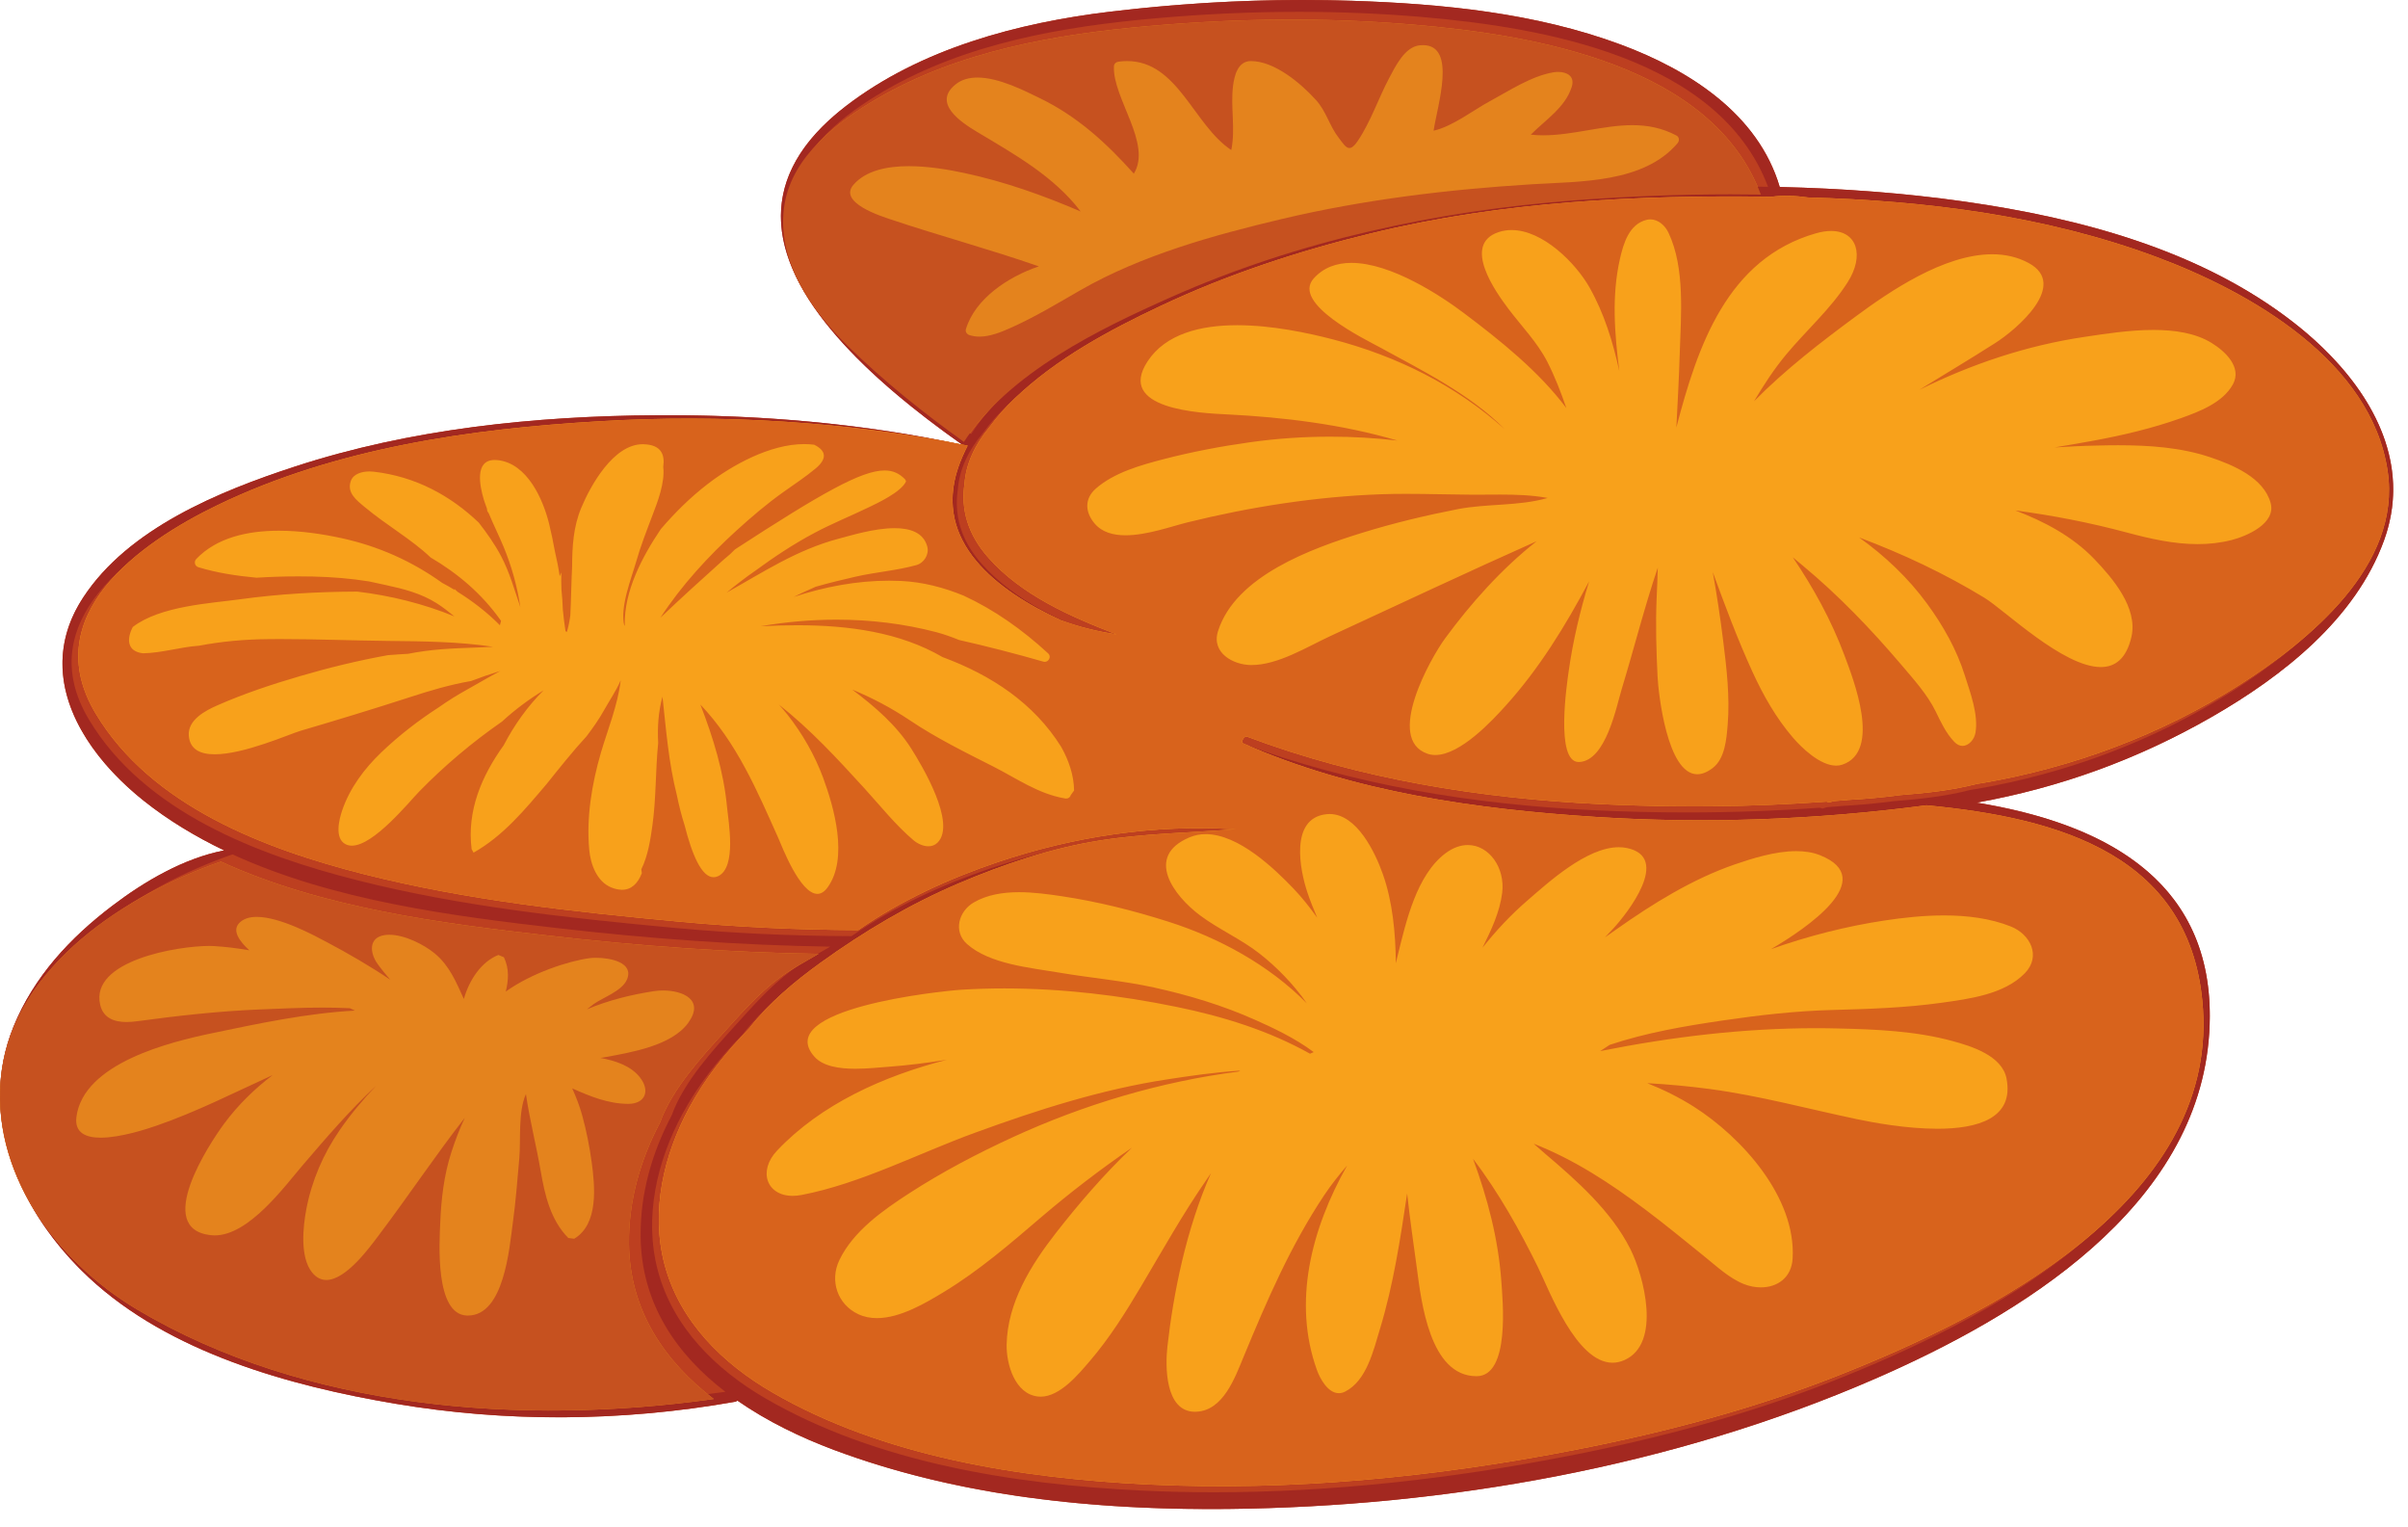 <svg width="123" height="78" viewBox="0 0 123 78" fill="none" xmlns="http://www.w3.org/2000/svg">
<path d="M117.169 16.479C112.417 12.773 106.264 11.143 100.399 10.302C97.284 9.857 94.099 9.623 90.909 9.549C89.803 5.801 86.256 3.567 82.792 2.279C78.44 0.66 73.673 0.192 69.065 0.041C64.953 -0.093 60.817 0.102 56.732 0.593C52.004 1.161 47.029 2.476 43.197 5.426C35.768 11.148 42.216 17.825 49.157 22.714C44.028 21.616 38.771 21.172 33.515 21.206C27.339 21.244 20.945 21.902 15.052 23.831C11.211 25.084 6.56 26.984 4.251 30.511C1.713 34.38 4.123 38.331 7.341 40.892C8.603 41.896 9.988 42.725 11.451 43.43C9.379 43.831 7.371 45.014 5.736 46.257C3.571 47.902 1.736 49.873 0.695 52.416C-1.22 57.096 1.072 62.012 4.537 65.242C8.653 69.079 14.787 70.775 20.199 71.687C25.94 72.656 31.851 72.599 37.575 71.581L37.672 71.531C39.187 72.584 40.904 73.412 42.608 74.049C48.987 76.431 55.941 77.131 62.708 77.061C73.885 76.945 85.475 74.896 95.763 70.419C103.125 67.216 112.297 61.7 112.848 52.735C113.323 45.013 107.495 42.056 100.968 40.989C105.212 40.226 109.22 38.771 112.976 36.612C116.58 34.542 120.32 31.624 121.78 27.585C123.388 23.137 120.567 19.13 117.169 16.479Z" fill="#BD3F20"/>
<path d="M43.322 17.686C41.409 15.814 39.601 13.232 40.077 10.417C40.493 7.949 42.781 6.22 44.801 5.039C48.992 2.597 53.918 1.75 58.686 1.329C63.188 0.93 67.737 0.878 72.241 1.262C78.413 1.79 87.448 3.321 89.944 9.936C86.765 9.885 83.585 9.993 80.464 10.229C73.393 10.763 66.298 12.294 59.802 15.181C56.205 16.779 51.549 19.02 49.236 22.567C47.157 21.078 45.158 19.485 43.322 17.686Z" fill="#E4831D"/>
<path d="M61.804 77.065C55.324 77.065 48.703 76.324 42.608 74.049C40.904 73.412 39.187 72.584 37.672 71.531L37.575 71.581C34.596 72.111 31.567 72.38 28.536 72.38C25.744 72.38 22.952 72.152 20.199 71.687C14.787 70.775 8.653 69.079 4.537 65.241C1.939 62.82 0 59.449 0 55.94C0 54.771 0.216 53.587 0.695 52.416C1.736 49.873 3.571 47.902 5.736 46.257C7.371 45.014 9.379 43.831 11.451 43.43C9.988 42.725 8.603 41.896 7.341 40.892C5.067 39.08 3.195 36.575 3.191 33.895C3.188 32.784 3.507 31.644 4.251 30.511C6.56 26.984 11.211 25.084 15.052 23.831C20.945 21.902 27.339 21.244 33.515 21.206C33.7 21.204 33.885 21.204 34.071 21.204C39.141 21.204 44.208 21.654 49.157 22.714C44.405 19.368 39.885 15.183 39.889 11.04C39.892 9.13 40.855 7.23 43.197 5.426C47.029 2.476 52.004 1.161 56.732 0.593C59.977 0.204 63.253 -0 66.524 -0C67.372 -0 68.22 0.013 69.065 0.041C73.673 0.192 78.44 0.66 82.792 2.278C86.256 3.566 89.803 5.801 90.909 9.549C94.099 9.623 97.284 9.857 100.399 10.302C106.264 11.143 112.417 12.773 117.169 16.479C119.891 18.601 122.241 21.595 122.244 24.987C122.244 25.831 122.1 26.7 121.78 27.585C120.32 31.624 116.58 34.542 112.976 36.612C109.22 38.771 105.212 40.226 100.968 40.989C107.247 42.014 112.879 44.791 112.876 51.873C112.876 52.154 112.867 52.441 112.848 52.735C112.297 61.7 103.125 67.216 95.763 70.418C85.475 74.896 73.885 76.945 62.708 77.061C62.407 77.064 62.105 77.065 61.804 77.065ZM60.923 42.602C61.532 42.602 62.143 42.621 62.755 42.659C60.445 42.84 58.127 42.869 55.836 43.232C53.347 43.626 50.943 44.436 48.629 45.421C46.129 46.485 43.771 47.888 41.569 49.476C40.213 50.453 38.949 51.518 37.937 52.82C36.728 54.047 35.66 55.4 34.849 56.904C33.553 59.309 32.889 62.166 33.597 64.867C34.36 67.778 36.565 69.948 39.115 71.423C44.783 74.704 51.803 75.804 58.255 76.118C59.504 76.178 60.753 76.208 62.003 76.208C68.095 76.208 74.185 75.513 80.16 74.344C84.745 73.447 89.239 72.257 93.591 70.54C101.252 67.514 112.833 61.681 112.185 51.836C111.672 44.004 104.879 42.077 98.061 41.435C94.244 41.939 90.387 42.2 86.532 42.2C84.733 42.2 82.933 42.142 81.141 42.026C75.06 41.635 68.771 40.759 63.155 38.273C63.028 38.214 63.181 37.923 63.323 37.923C63.333 37.923 63.345 37.925 63.356 37.93C69.119 40.101 75.26 41.083 81.395 41.376C82.98 41.452 84.571 41.49 86.163 41.49C88.428 41.49 90.695 41.412 92.955 41.248L93.089 41.292L93.328 41.221C93.568 41.202 93.809 41.187 94.049 41.165L94.012 41.164C94.924 41.114 95.82 41.037 96.713 40.916C98.041 40.812 99.368 40.672 100.649 40.34L100.912 40.3C105.548 39.506 110.012 37.844 113.996 35.32C117.589 33.042 122.336 29.197 121.617 24.364C120.784 18.756 114.629 15.23 109.808 13.433C104.14 11.323 98.027 10.555 92.003 10.393C91.64 10.34 91.275 10.309 90.911 10.309C90.651 10.309 90.389 10.325 90.132 10.357C89.433 10.348 88.735 10.342 88.037 10.342C81.865 10.342 75.728 10.757 69.692 12.226C66.012 13.123 62.389 14.308 58.96 15.924C56.303 17.176 53.62 18.618 51.48 20.665C51.005 21.12 50.571 21.614 50.195 22.131C49.476 22.988 48.999 23.969 48.923 25.014C48.737 26.275 49.056 27.572 50.152 28.802C51.845 30.706 54.315 31.793 56.693 32.708C55.733 32.561 54.791 32.332 53.873 31.995C50.535 30.46 47.325 27.973 48.597 24.2C48.731 23.807 48.9 23.432 49.085 23.065C44.401 22.135 39.605 21.687 34.829 21.687C33.305 21.687 31.783 21.733 30.268 21.823C23.657 22.212 16.813 23.193 10.787 26.096C6.779 28.028 1.544 31.745 4.547 36.755C7.371 41.464 13.173 43.666 18.239 44.951C23.513 46.287 28.945 46.873 34.352 47.377C37.4 47.663 40.448 47.796 43.495 47.809C45.685 46.287 48.211 45.148 50.624 44.336C53.956 43.214 57.421 42.602 60.923 42.602ZM11.877 43.632C7.075 45.307 1.395 48.926 0.676 54.397C0.017 59.412 3.448 64.035 7.587 66.499C13.824 70.212 21.357 71.666 28.753 71.666C31.565 71.666 34.36 71.456 37.053 71.078C34.569 69.172 32.764 66.591 32.723 63.163C32.697 60.945 33.308 58.859 34.312 56.955C34.929 55.232 36.464 53.577 37.581 52.344C38.463 51.371 39.344 50.371 40.397 49.578C41.021 49.111 41.728 48.742 42.407 48.344C37.78 48.273 33.155 47.935 28.547 47.406C23.139 46.787 17.037 46.001 11.877 43.632ZM66.341 0.604C63.908 0.604 61.473 0.718 59.053 0.932C54.285 1.353 49.359 2.2 45.168 4.642C43.148 5.823 40.86 7.552 40.444 10.02C39.968 12.836 41.776 15.418 43.689 17.289C45.525 19.088 47.524 20.681 49.603 22.171C51.916 18.623 56.572 16.383 60.169 14.784C66.665 11.897 73.76 10.367 80.831 9.832C83.445 9.635 86.101 9.526 88.763 9.526C89.279 9.526 89.795 9.53 90.311 9.539C87.815 2.924 78.78 1.393 72.608 0.865C70.525 0.688 68.435 0.604 66.341 0.604Z" fill="#A32820"/>
<path d="M6.992 66.867C2.853 64.403 -0.577 59.78 0.081 54.765C0.8 49.294 6.48 45.675 11.283 44C16.443 46.369 22.544 47.155 27.952 47.773C32.56 48.303 37.185 48.641 41.812 48.712C41.133 49.111 40.427 49.479 39.803 49.947C38.749 50.739 37.868 51.739 36.987 52.712C35.869 53.945 34.335 55.6 33.717 57.322C32.713 59.227 32.103 61.313 32.128 63.531C32.169 66.959 33.975 69.54 36.459 71.446C26.681 72.816 15.601 71.992 6.992 66.867Z" fill="#E4831D"/>
<path d="M114.339 35.01C110.355 37.534 105.891 39.196 101.255 39.99L100.992 40.03C99.711 40.362 98.384 40.502 97.056 40.606C96.163 40.727 95.267 40.804 94.355 40.854L94.392 40.856C94.152 40.877 93.911 40.892 93.671 40.911L93.432 40.982L93.298 40.938C89.45 41.217 85.578 41.25 81.738 41.066C75.603 40.773 69.462 39.792 63.699 37.62C63.551 37.565 63.36 37.901 63.498 37.963C69.114 40.449 75.403 41.325 81.484 41.717C87.116 42.081 92.804 41.865 98.404 41.125C105.222 41.768 112.015 43.694 112.528 51.526C113.176 61.371 101.595 67.204 93.934 70.23C89.582 71.947 85.088 73.137 80.503 74.034C73.303 75.444 65.935 76.162 58.598 75.809C52.146 75.494 45.126 74.394 39.458 71.113C36.908 69.638 34.703 67.469 33.94 64.557C33.232 61.857 33.896 58.999 35.192 56.594C36.003 55.09 37.071 53.737 38.28 52.51C39.292 51.208 40.556 50.144 41.912 49.166C44.114 47.578 46.472 46.175 48.972 45.111C51.286 44.126 53.69 43.316 56.179 42.922C58.47 42.559 60.788 42.53 63.098 42.349C58.975 42.094 54.879 42.709 50.967 44.026C48.554 44.838 46.028 45.977 43.838 47.499C40.791 47.486 37.743 47.353 34.695 47.068C29.288 46.563 23.856 45.977 18.582 44.641C13.516 43.357 7.714 41.154 4.89 36.445C1.887 31.435 7.122 27.718 11.13 25.786C17.156 22.883 24 21.902 30.611 21.513C36.876 21.142 43.25 21.527 49.428 22.756C49.243 23.122 49.074 23.497 48.94 23.89C47.668 27.663 50.878 30.15 54.216 31.685C55.134 32.022 56.076 32.251 57.036 32.398C54.658 31.483 52.188 30.396 50.495 28.492C49.399 27.262 49.08 25.965 49.266 24.704C49.342 23.659 49.819 22.678 50.538 21.821C50.914 21.305 51.348 20.81 51.823 20.356C53.963 18.308 56.646 16.866 59.303 15.614C62.732 13.998 66.355 12.813 70.035 11.916C76.754 10.281 83.598 9.953 90.475 10.047C91.095 9.97 91.726 9.992 92.346 10.083C98.37 10.245 104.483 11.013 110.151 13.123C114.972 14.92 121.127 18.446 121.96 24.054C122.679 28.887 117.932 32.733 114.339 35.01Z" fill="#F8A11B"/>
<path d="M49.236 22.567C47.157 21.077 45.158 19.484 43.322 17.686C41.409 15.814 39.601 13.232 40.077 10.416C40.493 7.948 42.781 6.219 44.801 5.039C48.992 2.596 53.918 1.75 58.686 1.328C61.106 1.114 63.541 1 65.974 1C68.068 1 70.158 1.084 72.241 1.262C78.413 1.789 87.448 3.32 89.944 9.935C89.428 9.927 88.912 9.923 88.396 9.923C85.734 9.923 83.078 10.031 80.464 10.228C73.393 10.763 66.298 12.293 59.802 15.181C56.205 16.779 51.549 19.019 49.236 22.567ZM46.425 8.486C45.31 8.486 44.228 8.708 43.596 9.434C42.801 10.344 45.013 11.043 45.496 11.205C48.008 12.046 50.56 12.731 53.065 13.603C51.496 14.131 49.81 15.253 49.34 16.804C49.298 16.94 49.388 17.071 49.514 17.111C49.682 17.167 49.856 17.191 50.03 17.191C50.577 17.191 51.14 16.959 51.617 16.747C52.857 16.196 54.017 15.492 55.192 14.817C58.32 13.023 62.024 12 65.51 11.176C69.685 10.189 73.96 9.676 78.236 9.411C80.688 9.259 83.946 9.36 85.688 7.316C85.788 7.198 85.788 7.005 85.638 6.924C84.893 6.526 84.14 6.392 83.38 6.392C82.63 6.392 81.873 6.522 81.113 6.651C80.353 6.78 79.589 6.91 78.825 6.91C78.614 6.91 78.402 6.9 78.192 6.877C78.946 6.117 79.94 5.499 80.28 4.451C80.466 3.881 80.025 3.672 79.586 3.672C79.506 3.672 79.428 3.679 79.352 3.691C78.216 3.884 77.085 4.638 76.09 5.175C75.281 5.61 74.196 6.458 73.228 6.674C73.405 5.439 74.44 2.305 72.682 2.305C72.63 2.305 72.576 2.308 72.518 2.314C71.754 2.388 71.272 3.4 70.964 3.976C70.401 5.035 70.025 6.199 69.353 7.199C69.18 7.458 69.045 7.558 68.926 7.558C68.738 7.558 68.59 7.305 68.388 7.047C67.905 6.429 67.748 5.684 67.213 5.099C66.446 4.256 65.109 3.119 63.893 3.119C63.892 3.119 63.889 3.119 63.888 3.119C63.229 3.122 63.053 3.859 62.986 4.367C62.845 5.462 63.118 6.58 62.893 7.662C60.972 6.395 60.168 3.119 57.573 3.119C57.437 3.119 57.296 3.128 57.149 3.147C57.01 3.165 56.905 3.247 56.898 3.398C56.838 5.032 58.858 7.335 57.916 8.868C56.504 7.296 55.049 5.956 53.126 5.019C52.35 4.641 51.029 3.96 49.929 3.96C49.514 3.96 49.132 4.056 48.822 4.302C47.616 5.256 49.053 6.223 49.912 6.738C51.837 7.888 53.837 9.005 55.201 10.8C53.289 9.979 51.324 9.279 49.284 8.841C48.532 8.68 47.465 8.486 46.425 8.486Z" fill="#C6511F"/>
<path d="M28.159 72.034C20.763 72.034 13.229 70.579 6.992 66.867C2.853 64.403 -0.577 59.779 0.081 54.765C0.8 49.294 6.48 45.674 11.283 44C16.443 46.369 22.544 47.154 27.952 47.773C32.56 48.303 37.185 48.641 41.812 48.712C41.133 49.11 40.427 49.478 39.803 49.946C38.749 50.738 37.868 51.738 36.987 52.712C35.869 53.945 34.335 55.6 33.717 57.322C32.713 59.226 32.103 61.313 32.128 63.531C32.169 66.958 33.975 69.54 36.459 71.446C33.765 71.824 30.971 72.034 28.159 72.034ZM23.741 57.085C23.471 57.657 23.247 58.253 23.053 58.852C22.676 60.021 22.537 61.229 22.487 62.449C22.447 63.422 22.199 67.141 23.861 67.184C23.873 67.184 23.887 67.184 23.899 67.184C25.755 67.184 26.019 63.719 26.191 62.478C26.344 61.37 26.428 60.253 26.527 59.14C26.608 58.236 26.453 56.797 26.864 55.873C27.055 57.189 27.392 58.488 27.617 59.797C27.828 61.032 28.124 62.303 29.027 63.222L29.329 63.261C30.583 62.517 30.389 60.58 30.224 59.36C30.113 58.545 29.955 57.745 29.737 56.955C29.608 56.482 29.427 56.029 29.229 55.582C30.145 55.992 31.067 56.367 32.084 56.373C32.085 56.373 32.087 56.373 32.089 56.373C32.953 56.373 33.237 55.708 32.673 55.002C32.207 54.42 31.432 54.172 30.676 54.026L30.892 53.992C32.212 53.746 34.311 53.412 35.159 52.229C36 51.056 34.875 50.582 33.868 50.582C33.715 50.582 33.564 50.593 33.423 50.614C32.26 50.791 31.077 51.081 29.98 51.545L30.324 51.277C30.807 50.934 31.781 50.609 32.028 50.017C32.385 49.156 31.193 48.913 30.443 48.913C30.312 48.913 30.193 48.921 30.1 48.934C29.035 49.08 27.171 49.682 25.835 50.637C25.977 50.052 26.019 49.469 25.739 48.884L25.457 48.769C24.595 49.11 23.975 50.029 23.693 51.015C23.309 50.177 22.968 49.324 22.212 48.696C21.66 48.238 20.671 47.737 19.887 47.737C19.801 47.737 19.719 47.742 19.64 47.755C18.812 47.885 18.892 48.672 19.281 49.217C19.488 49.508 19.709 49.773 19.933 50.033C18.885 49.325 17.781 48.691 16.717 48.125C16.051 47.77 14.307 46.824 13.116 46.824C12.74 46.824 12.42 46.917 12.205 47.154C11.859 47.536 12.22 48.057 12.733 48.529C12.131 48.427 11.525 48.349 10.917 48.314C10.849 48.31 10.773 48.308 10.688 48.308C9.073 48.308 4.593 49.05 5.117 51.313C5.277 52.003 5.849 52.193 6.464 52.193C6.641 52.193 6.821 52.177 6.996 52.154C9.069 51.873 11.164 51.638 13.253 51.552C14.329 51.509 15.401 51.456 16.477 51.456C16.705 51.456 16.935 51.458 17.165 51.464C17.388 51.468 17.629 51.478 17.871 51.489L18.131 51.61C15.657 51.742 13.153 52.281 10.821 52.767C8.691 53.212 4.26 54.291 3.904 57.04C3.799 57.849 4.38 58.1 5.144 58.1C6.172 58.1 7.532 57.646 7.999 57.485C10.033 56.782 11.968 55.798 13.927 54.903C12.999 55.609 12.16 56.427 11.457 57.374C10.683 58.419 7.827 62.755 10.771 63.08C10.836 63.086 10.901 63.09 10.968 63.09C12.709 63.09 14.508 60.622 15.476 59.489C16.653 58.114 17.869 56.696 19.217 55.444C18.533 56.157 17.9 56.917 17.34 57.731C16.512 58.934 15.924 60.301 15.649 61.737C15.477 62.641 15.311 64.196 15.94 64.981C16.159 65.254 16.407 65.367 16.669 65.367C17.681 65.367 18.893 63.685 19.331 63.105C20.847 61.102 22.213 59.042 23.741 57.085Z" fill="#C6511F"/>
<path d="M62.346 75.899C61.096 75.899 59.847 75.869 58.598 75.809C52.146 75.495 45.126 74.395 39.458 71.114C36.908 69.638 34.703 67.469 33.94 64.557C33.232 61.857 33.896 59 35.192 56.595C36.003 55.091 37.071 53.737 38.28 52.511C39.292 51.208 40.556 50.144 41.912 49.167C44.114 47.579 46.472 46.176 48.972 45.112C51.286 44.127 53.69 43.317 56.179 42.923C58.47 42.56 60.788 42.531 63.098 42.349C62.486 42.312 61.875 42.293 61.266 42.293C57.764 42.293 54.299 42.905 50.967 44.026C48.554 44.839 46.028 45.977 43.838 47.5C40.791 47.487 37.743 47.354 34.695 47.068C29.288 46.564 23.856 45.977 18.582 44.642C13.516 43.357 7.714 41.155 4.89 36.445C1.887 31.436 7.122 27.719 11.13 25.787C17.156 22.884 24 21.903 30.611 21.514C32.126 21.424 33.648 21.378 35.172 21.378C39.948 21.378 44.744 21.826 49.428 22.756C49.243 23.123 49.074 23.497 48.94 23.891C47.668 27.664 50.878 30.151 54.216 31.685C55.134 32.023 56.076 32.252 57.036 32.399C54.658 31.484 52.188 30.396 50.495 28.493C49.399 27.263 49.08 25.965 49.266 24.705C49.342 23.66 49.819 22.679 50.538 21.821C50.914 21.305 51.348 20.811 51.823 20.356C53.963 18.308 56.646 16.867 59.303 15.615C62.732 13.999 66.355 12.813 70.035 11.917C76.071 10.448 82.208 10.033 88.38 10.033C89.078 10.033 89.776 10.039 90.475 10.048C90.732 10.016 90.994 10 91.254 10C91.618 10 91.983 10.031 92.346 10.084C98.37 10.245 104.483 11.014 110.151 13.124C114.972 14.92 121.127 18.447 121.96 24.055C122.679 28.888 117.932 32.733 114.339 35.011C110.355 37.535 105.891 39.196 101.255 39.991L100.992 40.031C99.711 40.363 98.384 40.503 97.056 40.607C96.163 40.728 95.267 40.805 94.355 40.855L94.392 40.856C94.152 40.877 93.911 40.893 93.671 40.912L93.432 40.983L93.298 40.938C91.038 41.103 88.771 41.181 86.506 41.181C84.914 41.181 83.323 41.143 81.738 41.067C75.603 40.773 69.462 39.792 63.699 37.62C63.688 37.616 63.676 37.614 63.666 37.614C63.524 37.614 63.371 37.905 63.498 37.964C69.114 40.449 75.403 41.325 81.484 41.717C83.276 41.833 85.076 41.891 86.875 41.891C90.73 41.891 94.587 41.63 98.404 41.126C105.222 41.768 112.015 43.695 112.528 51.526C113.176 61.372 101.595 67.205 93.934 70.231C89.582 71.948 85.088 73.138 80.503 74.035C74.528 75.204 68.438 75.899 62.346 75.899ZM61.859 59.909C60.584 62.776 59.932 66.08 59.631 68.763C59.52 69.749 59.498 72.097 61.039 72.097C61.062 72.097 61.086 72.096 61.108 72.095C62.479 72.036 63.076 70.369 63.518 69.302C64.708 66.427 65.908 63.64 67.639 61.038C67.995 60.504 68.394 60.003 68.811 59.521C66.974 62.773 66.024 66.503 67.267 69.963C67.426 70.407 67.83 71.148 68.387 71.148C68.488 71.148 68.596 71.124 68.707 71.068C69.814 70.509 70.16 68.943 70.488 67.868C71.175 65.612 71.527 63.279 71.876 60.947C72.011 62.224 72.202 63.499 72.371 64.754C72.596 66.43 73.018 70.281 75.42 70.281C75.423 70.281 75.424 70.281 75.426 70.281C77.148 70.276 76.755 66.389 76.686 65.415C76.532 63.263 75.982 61.193 75.243 59.18C76.567 60.916 77.656 62.879 78.559 64.717C79.13 65.877 80.515 69.593 82.367 69.592C82.567 69.592 82.772 69.549 82.983 69.455C84.876 68.603 83.97 65.164 83.276 63.781C82.304 61.847 80.534 60.284 78.911 58.907C78.72 58.743 78.53 58.573 78.339 58.407C80.424 59.224 82.268 60.437 84.055 61.781C85.07 62.542 86.048 63.349 87.036 64.145C87.662 64.648 88.326 65.278 89.078 65.576C89.36 65.688 89.656 65.745 89.943 65.745C90.768 65.745 91.51 65.269 91.567 64.268C91.748 61.142 88.97 58.08 86.534 56.526C85.776 56.043 84.974 55.648 84.143 55.317C85.216 55.375 86.291 55.475 87.367 55.619C89.907 55.961 92.355 56.632 94.855 57.155C95.631 57.317 97.347 57.644 98.96 57.644C101.006 57.644 102.89 57.12 102.492 55.076C102.264 53.909 100.696 53.426 99.731 53.164C97.856 52.654 95.85 52.568 93.918 52.523C93.539 52.514 93.16 52.508 92.782 52.508C89.051 52.508 85.384 52.95 81.736 53.678C81.898 53.571 82.059 53.467 82.22 53.36C84.092 52.735 86.071 52.396 88.014 52.112C89.888 51.837 91.724 51.628 93.615 51.578C95.464 51.528 97.327 51.468 99.162 51.211C100.58 51.012 102.372 50.787 103.427 49.703C104.275 48.832 103.712 47.711 102.707 47.312C101.658 46.896 100.48 46.749 99.3 46.749C98.262 46.749 97.222 46.864 96.264 47.008C94.29 47.308 92.344 47.804 90.462 48.472C92.298 47.399 96.002 44.879 92.963 43.673C92.592 43.526 92.18 43.467 91.752 43.467C90.671 43.467 89.486 43.844 88.61 44.145C86.452 44.888 84.412 46.155 82.559 47.464C82.37 47.597 82.175 47.735 81.978 47.872C82.12 47.725 82.26 47.576 82.4 47.425C83.128 46.639 85.376 43.778 83.103 43.308C82.967 43.279 82.828 43.267 82.687 43.267C81.036 43.267 79.068 45.081 77.976 46.026C77.152 46.74 76.406 47.542 75.724 48.4C76.17 47.508 76.61 46.571 76.731 45.6C76.892 44.317 76.064 43.155 74.976 43.155C74.615 43.155 74.227 43.283 73.835 43.576C72.354 44.687 71.82 47.078 71.402 48.759C71.364 48.903 71.336 49.048 71.3 49.193C71.283 47.609 71.132 46.048 70.635 44.639C70.247 43.54 69.312 41.571 67.915 41.571C67.866 41.571 67.816 41.573 67.766 41.579C65.856 41.771 66.406 44.463 66.778 45.566C66.924 46.002 67.099 46.436 67.284 46.868C66.912 46.347 66.518 45.848 66.08 45.388C65.106 44.368 63.267 42.599 61.59 42.599C61.303 42.599 61.022 42.651 60.75 42.766C58.451 43.743 59.963 45.747 61.288 46.74C62.256 47.465 63.388 47.954 64.336 48.697C65.18 49.357 66.064 50.245 66.75 51.237C64.824 49.284 62.271 47.895 59.686 47.071C57.902 46.503 56.074 46.044 54.222 45.767C53.551 45.667 52.799 45.563 52.056 45.563C51.235 45.563 50.423 45.69 49.74 46.087C48.958 46.542 48.687 47.578 49.39 48.205C50.542 49.239 52.635 49.42 54.083 49.667C55.706 49.944 57.352 50.08 58.96 50.433C60.726 50.823 62.459 51.345 64.112 52.083C64.94 52.45 66.156 53.012 67.103 53.73L66.916 53.812C64.804 52.63 62.467 51.904 60.08 51.417C57.215 50.83 54.243 50.477 51.299 50.477C50.567 50.477 49.838 50.499 49.111 50.544C47.994 50.615 39.428 51.524 41.603 53.967C42.042 54.459 42.874 54.58 43.692 54.58C44.319 54.58 44.938 54.509 45.366 54.48C46.368 54.408 47.364 54.278 48.359 54.123C45.102 54.956 41.928 56.399 39.696 58.756C38.699 59.809 39.167 61.071 40.49 61.071C40.631 61.071 40.783 61.056 40.943 61.026C43.976 60.442 46.923 58.893 49.816 57.842C53.015 56.675 56.258 55.635 59.632 55.121C60.746 54.95 62.044 54.757 63.355 54.675L63.255 54.724C59.274 55.239 55.358 56.409 51.732 58.076C49.91 58.915 48.127 59.849 46.443 60.94C45.102 61.808 43.584 62.871 42.874 64.354C42.37 65.399 42.775 66.611 43.834 67.111C44.138 67.255 44.462 67.315 44.794 67.315C45.999 67.315 47.32 66.52 48.227 65.971C50.004 64.892 51.602 63.516 53.176 62.168C54.652 60.907 56.21 59.714 57.822 58.609C56.403 59.959 55.114 61.455 53.931 62.972C52.655 64.607 51.462 66.53 51.419 68.663C51.4 69.675 51.843 71.191 53.023 71.319C53.068 71.324 53.114 71.326 53.159 71.326C54.151 71.326 55.11 70.159 55.664 69.511C56.67 68.342 57.5 67.016 58.287 65.692C59.387 63.839 60.434 61.963 61.666 60.191L61.859 59.909ZM35.775 35.981C37.631 37.926 38.668 40.365 39.763 42.815C39.927 43.185 40.859 45.649 41.752 45.649C41.93 45.649 42.107 45.55 42.275 45.317C43.348 43.833 42.602 41.23 42.043 39.712C41.619 38.566 40.982 37.461 40.227 36.5C40.084 36.319 39.936 36.148 39.784 35.98C41.386 37.242 42.768 38.74 44.154 40.259C44.962 41.145 45.752 42.144 46.672 42.919C46.871 43.084 47.155 43.219 47.423 43.219C47.594 43.219 47.758 43.164 47.89 43.032C48.874 42.047 47.075 39.066 46.554 38.242C45.798 37.044 44.696 36.09 43.53 35.216C44.535 35.63 45.515 36.143 46.479 36.788C47.826 37.692 49.292 38.415 50.735 39.145C51.94 39.757 53.046 40.549 54.403 40.776C54.423 40.78 54.442 40.781 54.459 40.781C54.579 40.781 54.664 40.711 54.7 40.597L54.864 40.369C54.852 39.593 54.6 38.848 54.207 38.145C52.814 35.913 50.638 34.479 48.155 33.561L48.144 33.556C45.956 32.28 43.327 31.93 40.723 31.93C40.098 31.93 39.472 31.949 38.855 31.981C40.132 31.761 41.431 31.645 42.73 31.645C44.45 31.645 46.167 31.849 47.828 32.285C48.208 32.385 48.599 32.526 48.996 32.685C50.439 33.011 51.868 33.38 53.302 33.791C53.323 33.797 53.346 33.8 53.367 33.8C53.571 33.8 53.714 33.528 53.544 33.372C52.207 32.143 50.794 31.147 49.228 30.421C48.195 29.995 47.116 29.721 46.032 29.669C45.827 29.66 45.622 29.655 45.416 29.655C43.762 29.655 42.12 29.967 40.542 30.484C40.914 30.303 41.288 30.128 41.667 29.964C42.335 29.773 43.008 29.608 43.682 29.455C44.712 29.216 45.796 29.14 46.807 28.859C47.204 28.748 47.475 28.308 47.364 27.908C47.168 27.195 46.487 26.973 45.696 26.973C44.652 26.973 43.418 27.36 42.86 27.505C40.715 28.068 38.999 29.211 37.118 30.263C37.588 29.873 38.076 29.495 38.586 29.143C39.544 28.442 40.532 27.784 41.582 27.226C42.495 26.737 43.447 26.356 44.376 25.907C44.783 25.709 46.047 25.13 46.283 24.576L46.226 24.473C45.944 24.185 45.624 24.026 45.186 24.026C44.01 24.026 41.98 25.171 37.54 28.059L37.279 28.314L36.946 28.596C35.863 29.567 34.786 30.543 33.734 31.545C34.802 29.903 36.172 28.413 37.616 27.097C38.384 26.4 39.171 25.727 40.019 25.125C40.572 24.732 41.144 24.357 41.667 23.92C42.284 23.404 42.18 22.999 41.587 22.711C41.419 22.689 41.25 22.679 41.078 22.679C39.327 22.679 37.388 23.76 36.14 24.724C35.252 25.409 34.471 26.185 33.758 27.016C32.788 28.452 31.884 30.183 31.911 31.909L31.892 31.968C31.648 31.026 32.252 29.533 32.484 28.721C32.72 27.888 33.036 27.085 33.344 26.273C33.583 25.645 33.976 24.643 33.878 23.842C33.967 23.231 33.79 22.713 32.878 22.687C32.862 22.685 32.846 22.685 32.83 22.685C31.328 22.685 30.155 24.814 29.686 25.944C29.282 26.92 29.228 27.925 29.223 28.935C29.18 29.767 29.176 30.602 29.131 31.432C29.094 31.713 29.038 31.993 28.959 32.271L28.886 32.235C28.83 31.876 28.786 31.508 28.75 31.139C28.738 30.796 28.714 30.455 28.679 30.112C28.668 29.82 28.664 29.528 28.672 29.235L28.59 29.425C28.526 28.991 28.44 28.56 28.339 28.131C28.256 27.677 28.166 27.226 28.055 26.776C27.747 25.508 26.932 23.648 25.408 23.497C25.359 23.492 25.312 23.491 25.268 23.491C24.226 23.491 24.507 24.824 24.716 25.526C24.76 25.672 24.816 25.814 24.868 25.956L24.892 26.103L24.968 26.22C25.206 26.799 25.492 27.364 25.728 27.935C26.138 28.932 26.423 29.956 26.579 31.005C26.279 30.128 26.032 29.227 25.594 28.399C25.266 27.78 24.871 27.226 24.455 26.689C23.012 25.314 21.24 24.337 19.086 24.088C19.02 24.08 18.95 24.076 18.878 24.076C18.499 24.076 18.051 24.189 17.919 24.566C17.71 25.163 18.199 25.536 18.622 25.888C19.774 26.847 21.016 27.537 21.995 28.469C23.372 29.279 24.611 30.311 25.594 31.708L25.535 31.93C24.871 31.263 24.144 30.703 23.375 30.224L23.251 30.109L23.199 30.066L23.231 30.133C23.02 30.005 22.806 29.883 22.587 29.767C21.06 28.672 19.346 27.892 17.41 27.475C16.47 27.272 15.356 27.103 14.246 27.103C12.655 27.103 11.072 27.451 10.024 28.548C9.892 28.688 9.952 28.912 10.134 28.967C11.104 29.263 12.1 29.408 13.103 29.503C13.832 29.456 14.555 29.435 15.246 29.435C15.495 29.435 15.74 29.437 15.982 29.443C16.959 29.465 17.915 29.542 18.852 29.693C19.144 29.756 19.436 29.82 19.728 29.883C20.638 30.079 21.511 30.305 22.308 30.808C22.632 31.011 22.92 31.248 23.211 31.479C21.634 30.832 19.952 30.415 18.247 30.212C16.239 30.219 14.231 30.332 12.243 30.607C10.784 30.809 8.182 30.939 6.783 32.019C6.466 32.623 6.479 33.271 7.306 33.363C8.243 33.348 9.23 33.042 10.118 32.98H10.143C11.322 32.756 12.49 32.649 13.714 32.64C13.911 32.637 14.11 32.636 14.308 32.636C16.14 32.636 17.971 32.711 19.803 32.731C21.606 32.751 23.4 32.764 25.186 33.03C24.023 33.093 22.846 33.09 21.694 33.248C21.41 33.285 21.128 33.335 20.847 33.389C20.502 33.409 20.156 33.43 19.811 33.459C18.295 33.732 16.792 34.099 15.314 34.532C13.895 34.947 12.472 35.42 11.119 36.014C10.486 36.292 9.579 36.764 9.644 37.575C9.702 38.279 10.24 38.521 10.97 38.521C12.475 38.521 14.79 37.485 15.351 37.321C17.21 36.775 19.058 36.212 20.902 35.615C21.934 35.278 22.988 34.963 24.06 34.779C24.552 34.591 25.051 34.42 25.552 34.267C25.004 34.555 24.471 34.875 23.934 35.173C23.408 35.465 22.902 35.773 22.423 36.114C21.366 36.795 20.371 37.568 19.48 38.42C18.608 39.256 17.864 40.247 17.475 41.396C17.318 41.86 17.083 42.808 17.643 43.108C17.744 43.163 17.855 43.187 17.972 43.187C19.094 43.187 20.899 40.947 21.419 40.416C22.7 39.104 24.123 37.904 25.644 36.849C26.299 36.245 27.015 35.714 27.763 35.257C26.947 36.071 26.264 37.032 25.731 38.057C24.595 39.636 23.846 41.408 24.09 43.365L24.19 43.544C25.704 42.687 26.792 41.368 27.92 40.04C28.587 39.211 29.246 38.375 29.963 37.599C30.288 37.169 30.599 36.73 30.86 36.26C31.104 35.823 31.468 35.289 31.706 34.743C31.559 36.014 31.006 37.365 30.691 38.45C30.231 40.037 29.946 41.74 30.098 43.392C30.164 44.131 30.482 45.024 31.232 45.325C31.406 45.395 31.566 45.428 31.712 45.436L31.754 45.44C31.76 45.44 31.766 45.44 31.771 45.44C32.24 45.44 32.576 45.131 32.784 44.595L32.759 44.391C33.102 43.7 33.226 42.865 33.326 42.145C33.52 40.752 33.478 39.337 33.62 37.94C33.576 37.142 33.628 36.347 33.84 35.579C34.026 37.291 34.155 38.959 34.574 40.611C34.68 41.128 34.807 41.639 34.968 42.139C35.347 43.639 35.835 44.799 36.448 44.799C36.526 44.799 36.606 44.781 36.686 44.743C37.638 44.289 37.207 41.955 37.138 41.231C36.97 39.423 36.432 37.675 35.775 35.981ZM84.68 28.988C84.667 29.512 84.643 30.036 84.62 30.561C84.564 31.881 84.602 33.217 84.667 34.537C84.708 35.377 85.152 39.54 86.696 39.54C86.932 39.54 87.195 39.443 87.486 39.22C88.112 38.742 88.188 37.744 88.248 37.026C88.368 35.59 88.195 34.116 88.015 32.691C87.87 31.538 87.698 30.375 87.487 29.215C88.116 30.936 88.756 32.652 89.524 34.328C90.074 35.526 90.724 36.669 91.583 37.669C92.026 38.187 92.97 39.1 93.791 39.1C93.899 39.1 94.006 39.084 94.108 39.049C96.13 38.365 94.658 34.661 94.208 33.454C93.551 31.691 92.636 30.028 91.575 28.461C91.746 28.603 91.916 28.747 92.088 28.887C93.916 30.407 95.571 32.128 97.108 33.937C97.73 34.671 98.444 35.456 98.87 36.324C99.138 36.875 99.399 37.44 99.824 37.885C99.962 38.03 100.107 38.091 100.244 38.091C100.566 38.091 100.847 37.767 100.907 37.42C101.064 36.483 100.639 35.369 100.363 34.495C99.94 33.159 99.259 31.956 98.432 30.826C97.47 29.511 96.283 28.393 94.964 27.447C97.194 28.285 99.335 29.291 101.372 30.533C102.404 31.166 105.387 34.067 107.308 34.066C108.039 34.066 108.616 33.645 108.874 32.521C109.212 31.033 107.907 29.521 106.97 28.544C105.868 27.396 104.423 26.63 102.942 26.068C104.85 26.321 106.75 26.688 108.652 27.199C109.839 27.517 111.044 27.787 112.255 27.787C112.834 27.787 113.414 27.726 113.994 27.578C114.751 27.383 116.27 26.743 115.983 25.687C115.631 24.392 114.051 23.74 112.9 23.352C111.408 22.849 109.779 22.738 108.194 22.738C107.826 22.738 107.46 22.744 107.099 22.754C106.382 22.767 105.666 22.804 104.951 22.849C105.612 22.74 106.275 22.625 106.935 22.504C108.444 22.227 109.948 21.872 111.395 21.357C112.34 21.021 113.536 20.566 114.052 19.636C114.543 18.75 113.648 17.931 112.968 17.514C112.15 17.009 111.088 16.849 109.996 16.849C108.778 16.849 107.52 17.049 106.524 17.197C103.514 17.639 100.696 18.596 98.04 19.907C99.326 19.117 100.624 18.342 101.912 17.521C103.011 16.823 105.686 14.542 103.619 13.43C103.039 13.117 102.411 12.985 101.76 12.985C99.284 12.985 96.492 14.905 94.812 16.144C93.039 17.452 91.192 18.869 89.596 20.492C90.086 19.668 90.604 18.867 91.23 18.113C92.26 16.872 93.515 15.776 94.382 14.407C95.246 13.042 94.854 11.795 93.532 11.795C93.304 11.795 93.048 11.832 92.767 11.912C88.226 13.205 86.711 17.669 85.626 21.838L85.634 21.721C85.696 20.505 85.763 19.291 85.8 18.075C85.859 16.133 86.087 13.693 85.224 11.881C85.054 11.52 84.706 11.204 84.299 11.204C84.238 11.204 84.175 11.212 84.112 11.226C83.218 11.442 82.926 12.427 82.747 13.217C82.314 15.12 82.475 17.033 82.712 18.945C82.386 17.464 81.95 16.019 81.188 14.673C80.491 13.442 78.812 11.748 77.212 11.748C76.994 11.748 76.778 11.779 76.564 11.848C74.642 12.469 76.418 14.932 77.044 15.764C77.723 16.664 78.52 17.472 79.038 18.48C79.424 19.237 79.732 20.031 80.007 20.838C78.591 18.948 76.603 17.368 74.808 16.014C73.628 15.121 71.068 13.425 69.03 13.425C68.287 13.425 67.612 13.652 67.1 14.224C65.958 15.503 69.759 17.342 70.455 17.723C72.598 18.899 75.079 20.117 76.858 21.915C74.375 19.696 71.402 18.199 68.084 17.332C66.822 17.003 64.971 16.608 63.198 16.608C61.331 16.608 59.547 17.044 58.62 18.451C57.008 20.9 61.278 21.095 62.706 21.164C65.544 21.305 68.551 21.669 71.374 22.497C70.239 22.366 69.094 22.3 67.954 22.3C66.576 22.3 65.207 22.395 63.88 22.581C62.392 22.787 60.911 23.068 59.456 23.444C58.267 23.754 56.923 24.125 55.976 24.951C55.376 25.475 55.43 26.169 55.915 26.738C56.295 27.184 56.863 27.337 57.492 27.337C58.587 27.337 59.866 26.872 60.648 26.679C63.846 25.888 67.226 25.361 70.512 25.242C70.95 25.226 71.386 25.22 71.822 25.22C72.942 25.22 74.06 25.257 75.182 25.263C75.248 25.264 75.315 25.264 75.383 25.264C75.591 25.264 75.799 25.263 76.007 25.26C76.212 25.259 76.418 25.257 76.623 25.257C77.439 25.257 78.251 25.283 79.054 25.43C77.579 25.856 75.955 25.711 74.455 26.003C72.803 26.326 71.166 26.717 69.558 27.216C67.011 28.007 63.115 29.401 62.216 32.231C61.863 33.344 62.999 33.956 63.9 33.963C63.907 33.963 63.914 33.963 63.92 33.963C65.284 33.963 66.762 33.035 67.96 32.48C71.467 30.86 74.962 29.212 78.491 27.639C76.694 29.054 75.118 30.826 73.81 32.609C73.079 33.605 70.738 37.751 72.919 38.493C73.047 38.537 73.179 38.557 73.315 38.557C74.599 38.557 76.234 36.789 76.915 36.033C78.628 34.14 79.967 31.949 81.17 29.691C80.712 31.196 80.344 32.727 80.126 34.293C80.05 34.839 79.427 38.915 80.639 38.915C80.648 38.915 80.658 38.915 80.667 38.915C82.032 38.848 82.559 36.105 82.839 35.181C83.468 33.117 83.991 31.026 84.68 28.988Z" fill="#D8631C"/>
</svg>
